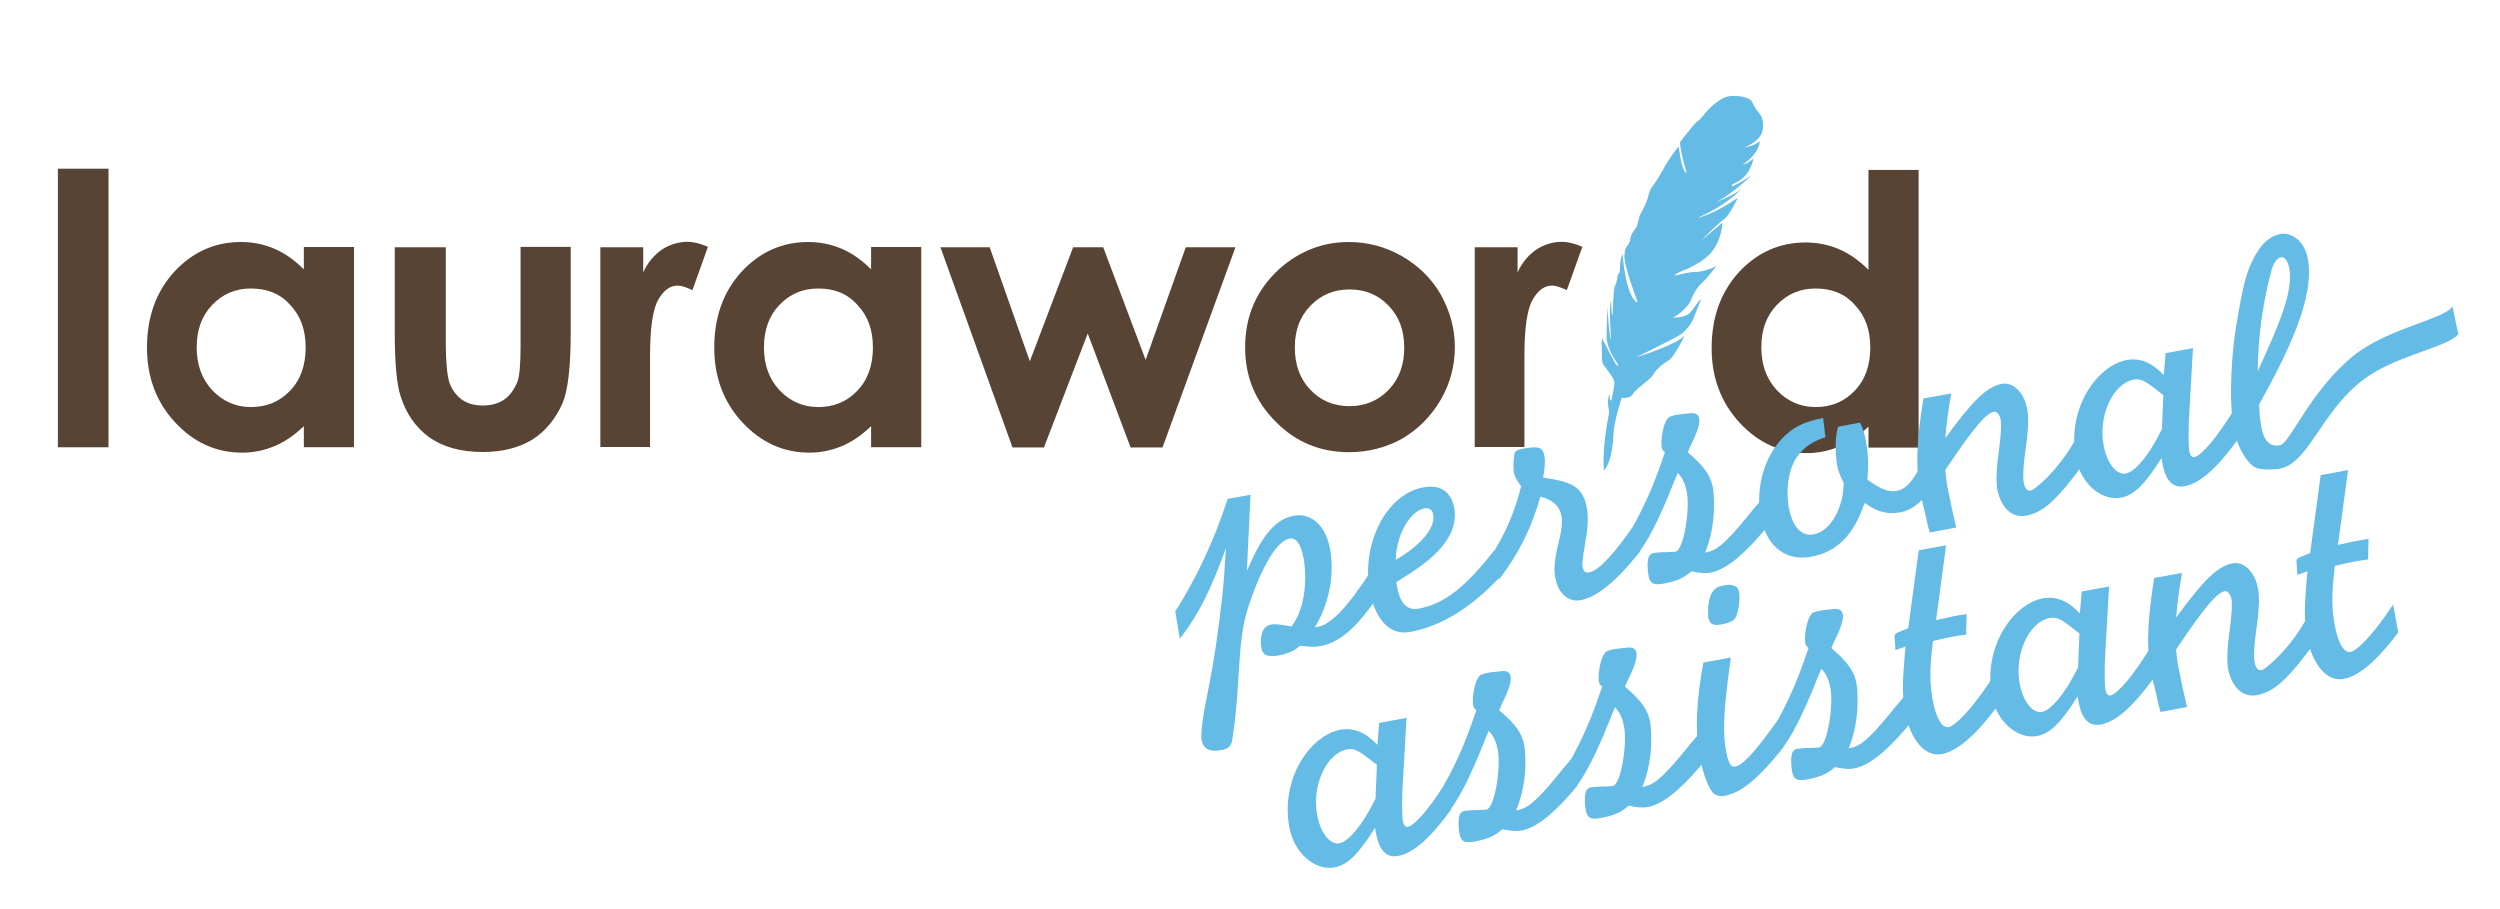 <?xml version="1.0" encoding="utf-8"?>
<!-- Generator: Adobe Illustrator 19.0.0, SVG Export Plug-In . SVG Version: 6.00 Build 0)  -->
<svg version="1.1"
	 id="svg2" xmlns:dc="http://purl.org/dc/elements/1.1/" xmlns:cc="http://creativecommons.org/ns#" xmlns:rdf="http://www.w3.org/1999/02/22-rdf-syntax-ns#" xmlns:svg="http://www.w3.org/2000/svg"
	 xmlns="http://www.w3.org/2000/svg" xmlns:xlink="http://www.w3.org/1999/xlink" x="0px" y="0px" viewBox="37 272.8 685.4 249.2"
	 style="enable-background:new 37 272.8 685.4 249.2;" xml:space="preserve">
<style type="text/css">
	.st0{clip-path:url(#SVGID_2_);}
	.st1{fill:#64BBE5;}
	.st2{fill:#584434;}
</style>
<g id="g10" transform="matrix(1.25,0,0,-1.25,0,249.174)">
	<g id="g94">
		<g>
			<defs>
				<rect id="SVGID_1_" x="-38.9" y="-243.2" width="685.4" height="249.2"/>
			</defs>
			<clipPath id="SVGID_2_">
				<use xlink:href="#SVGID_1_"  style="overflow:visible;"/>
			</clipPath>
			<g id="g96" class="st0">
				<g id="g102" transform="translate(369.973,161.344)">
					<path id="path104" class="st1" d="M29.6-218.3c0,0-1.4,4.5-1.5,6.9c0,0,3.3,4.3,3.8,4.5c0.5,0.2,1.7,1.9,2.3,2.5
						c0.6,0.6,2.9,3,5.1,3.1c2.2,0.1,4.3-0.4,4.6-1.3c0.3-0.8,1.2-2.1,1.8-2.8c0.6-0.7,1.1-3.3-0.1-4.8c-1.2-1.6-3.4-2.4-3.4-2.4
						s2.4,0.4,3.4,1.4c0,0,0.1-2.5-3.8-5.2c0,0,1.1,0.2,2.4,1.4c0,0-0.6-4.2-4.5-5.6c0,0-0.7-0.6,0.1-0.4c0.8,0.2,4,2.3,4,2.3
						s-5.7-5.5-9.5-6.6c0,0,5.6,2.1,7.4,3.7c0,0-3.4-3.7-9.7-6.4c0,0,3.2,0.5,8.8,4.4c0,0-2-4.1-3-4.7c-1-0.6-5.3-4.9-5.3-4.9
						l4.9,4.1c0,0-0.1-5-3.8-7.8c-3.7-2.8-6.1-2.8-6.7-3.8c0,0,3.6,0.9,4.5,0.8c0.9-0.1,3.9,0.7,4.7,1.4c0,0-1.8-2.6-3.1-3.7
						c-1.3-1.1-2.4-3.4-2.5-3.9c-0.1-0.4-1.5-2.5-3.9-3.8c0,0,2.4-0.1,3.5,0.9c1.1,1,2.1,3,2.6,3.1c0,0-1.3-3.3-1.7-4.3
						c-0.4-1.1-1.8-2.9-3.4-3.8c-1.6-0.9-9.1-4.6-9.1-4.6s8.3,2.5,10.6,4.7c0,0-0.9-1.8-1.4-2.6c-0.5-0.8-1.4-2.4-2.1-2.8
						c-0.7-0.3-2.7-1.9-3.1-2.7c-0.4-0.7-1.2-1.5-2.1-2.2c-0.9-0.7-2.1-1.7-2.4-2.1s-0.5-1.4-2.7-1.2c0,0-1.7-5.2-1.8-8
						c-0.1-2.8-0.7-6.6-2.1-7.9c0,0-0.5,4.4,1.1,12.4c0,0,0.1,0.4-0.1,1.4c-0.2,1-0.1,2.3,0.2,2.9c0.1-0.4,0.1-1.1,0.1-1.1l0.3-0.4
						c0,0,0.8,3.2,0.7,4.2c-0.1,1-2.4,3.5-2.6,4.2c-0.2,0.7-0.1,3.1-0.2,4.1c0,0,0.2,1.7,0,2c0,0,0.2-1.3,0.6-1.7
						c0.3-0.4,2.4-4.9,2.8-5c0,0,0.5-0.1,0.1,0.4c-0.4,0.6-2.4,3.4-2.4,5.9c0,2.6,0.2,6.5,0.2,6.5s0.3-6.4,0.8-7.2c0,0-0.6,7,0,8.7
						c0,0,0-3.2,0.3-3.3c0,0,0.2,5.9,0.5,6.4c0.3,0.5,0.6,1.7,0.6,2.2c0.1,0.5,0.5,0.6,0.5,1.2s0.1,2.8,0.6,3.7c0,0,0.5-8.5,3-10.6
						c0,0,0.4-0.2,0.2,0.3c-0.2,0.6-3,7.9-2.8,9.9c0.2,2,0.5,1.9,0.9,2.5c0.4,0.6,0.4,1.6,0.7,2.2c0.3,0.6,1.1,1.3,1.3,2.3
						c0.3,1,0.3,1.7,0.7,2.2c0.3,0.6,1.4,2.6,1.6,3.7c0.2,1.1,0.7,2.1,1.2,2.6c0.5,0.6,2.1,3.3,2.6,4.3c0.6,1.1,2.7,4,2.8,4
						C28-212.1,28.1-217.4,29.6-218.3"/>
				</g>
				<g id="g106" transform="translate(55.04,136.121)">
					<path id="path108" class="st2" d="M29.6-218.3c-3.4,0-6.2-1.2-8.5-3.6c-2.3-2.4-3.4-5.5-3.4-9.3c0-3.8,1.1-6.9,3.4-9.4
						c2.3-2.4,5.1-3.7,8.5-3.7c3.5,0,6.3,1.2,8.6,3.6c2.3,2.4,3.4,5.6,3.4,9.5c0,3.8-1.1,6.9-3.4,9.3
						C36-219.4,33.1-218.3,29.6-218.3 M41.2-209.2h11v-43.9h-11v4.6c-2.1-2-4.3-3.5-6.5-4.4c-2.2-0.9-4.5-1.4-7-1.4
						c-5.7,0-10.6,2.2-14.7,6.6c-4.1,4.4-6.2,9.9-6.2,16.4c0,6.8,2,12.3,6,16.7c4,4.3,8.9,6.5,14.6,6.5c2.6,0,5.1-0.5,7.4-1.5
						c2.3-1,4.4-2.5,6.4-4.5C41.2-214.1,41.2-209.2,41.2-209.2z"/>
				</g>
				<g id="g110" transform="translate(86.676,145.162)">
					<path id="path112" class="st2" d="M29.6-218.3h11.1v-21.1c0-4.1,0.3-7,0.8-8.6c0.6-1.6,1.5-2.8,2.7-3.7
						c1.3-0.9,2.8-1.3,4.6-1.3s3.4,0.4,4.7,1.3c1.3,0.9,2.2,2.2,2.9,3.9c0.5,1.3,0.7,4,0.7,8.1v21.5h11v-18.6
						c0-7.7-0.6-12.9-1.8-15.7c-1.5-3.4-3.7-6.1-6.5-7.9c-2.9-1.8-6.5-2.8-11-2.8c-4.8,0-8.7,1.1-11.7,3.2c-3,2.2-5.1,5.2-6.3,9
						c-0.9,2.7-1.3,7.5-1.3,14.5V-218.3z"/>
				</g>
				<g id="g114" transform="translate(131.673,145.162)">
					<path id="path116" class="st2" d="M29.6-218.3H39v-5.5c1,2.2,2.4,3.8,4.1,5c1.7,1.1,3.6,1.7,5.6,1.7c1.4,0,2.9-0.4,4.5-1.1
						l-3.4-9.5c-1.3,0.6-2.4,1-3.2,1c-1.7,0-3.1-1-4.3-3.1c-1.2-2.1-1.8-6.2-1.8-12.4l0-2.1v-17.8H29.6V-218.3z"/>
				</g>
				<g id="g118" transform="translate(179.456,136.121)">
					<path id="path120" class="st2" d="M29.6-218.3c-3.4,0-6.2-1.2-8.5-3.6c-2.3-2.4-3.4-5.5-3.4-9.3c0-3.8,1.1-6.9,3.4-9.4
						c2.3-2.4,5.1-3.7,8.5-3.7c3.5,0,6.3,1.2,8.6,3.6c2.3,2.4,3.4,5.6,3.4,9.5c0,3.8-1.1,6.9-3.4,9.3
						C36-219.4,33.1-218.3,29.6-218.3 M41.2-209.2h11v-43.9h-11v4.6c-2.1-2-4.3-3.5-6.5-4.4c-2.2-0.9-4.5-1.4-7-1.4
						c-5.7,0-10.6,2.2-14.7,6.6c-4.1,4.4-6.2,9.9-6.2,16.4c0,6.8,2,12.3,6,16.7c4,4.3,8.9,6.5,14.6,6.5c2.6,0,5.1-0.5,7.4-1.5
						c2.3-1,4.4-2.5,6.4-4.5C41.2-214.1,41.2-209.2,41.2-209.2z"/>
				</g>
				<g id="g122" transform="translate(206.269,145.162)">
					<path id="path124" class="st2" d="M29.6-218.3h10.8l8.8-25l9.5,25h6.6l9.3-24.7l8.8,24.7h10.9l-16-43.9h-7l-9.4,25l-9.6-25
						h-6.9L29.6-218.3z"/>
				</g>
				<g id="g126" transform="translate(295.99,135.919)">
					<path id="path128" class="st2" d="M29.6-218.3c-3.4,0-6.3-1.2-8.6-3.6c-2.3-2.4-3.4-5.4-3.4-9.1c0-3.8,1.1-6.9,3.4-9.3
						c2.3-2.4,5.1-3.6,8.6-3.6c3.4,0,6.3,1.2,8.6,3.6c2.3,2.4,3.4,5.5,3.4,9.2c0,3.8-1.1,6.8-3.4,9.2S33.1-218.3,29.6-218.3
						 M29.4-207.9c4.1,0,8-1,11.7-3.1c3.6-2.1,6.5-4.9,8.5-8.4c2-3.6,3.1-7.4,3.1-11.5c0-4.1-1-8-3.1-11.6c-2.1-3.6-4.9-6.4-8.4-8.5
						c-3.6-2-7.5-3-11.7-3c-6.3,0-11.7,2.2-16.1,6.7c-4.5,4.5-6.7,9.9-6.7,16.3c0,6.9,2.5,12.6,7.5,17.2
						C18.6-209.9,23.7-207.9,29.4-207.9"/>
				</g>
				<g id="g130" transform="translate(323.449,145.162)">
					<path id="path132" class="st2" d="M29.6-218.3H39v-5.5c1,2.2,2.4,3.8,4.1,5c1.7,1.1,3.6,1.7,5.6,1.7c1.4,0,2.9-0.4,4.5-1.1
						l-3.4-9.5c-1.3,0.6-2.4,1-3.2,1c-1.7,0-3.1-1-4.3-3.1c-1.2-2.1-1.8-6.2-1.8-12.4l0-2.1v-17.8H29.6V-218.3z"/>
				</g>
				<g id="g134" transform="translate(398.208,136.121)">
					<path id="path136" class="st2" d="M29.6-218.3c-3.4,0-6.2-1.2-8.5-3.6c-2.3-2.4-3.4-5.5-3.4-9.3c0-3.8,1.1-6.9,3.4-9.4
						c2.3-2.4,5.1-3.7,8.5-3.7c3.5,0,6.3,1.2,8.6,3.6c2.3,2.4,3.4,5.6,3.4,9.5c0,3.8-1.1,6.9-3.4,9.3
						C36-219.4,33.1-218.3,29.6-218.3 M41.2-192.3h11v-60.9h-11v4.6c-2.1-2-4.3-3.5-6.5-4.4c-2.2-0.9-4.5-1.4-7-1.4
						c-5.7,0-10.6,2.2-14.7,6.6c-4.1,4.4-6.2,9.9-6.2,16.4c0,6.8,2,12.3,6,16.7c4,4.3,8.9,6.5,14.6,6.5c2.6,0,5.1-0.5,7.4-1.5
						c2.3-1,4.4-2.5,6.4-4.5C41.2-214.1,41.2-192.3,41.2-192.3z"/>
				</g>
				<path id="path138" class="st2" d="M42.3-55.9h11.1V-117H42.3V-55.9z"/>
				<g id="g140" transform="translate(257.773,65.285)">
					<path id="path142" class="st1" d="M29.6-218.3c4.6,7.3,8.4,15.2,11.5,24.7l5,0.9l-0.8-16.7l0.6,1.3c3.1,7.1,6,10.1,9.7,10.8
						c3.8,0.7,7-2.2,7.9-7.1c1.1-5.7-0.1-12.1-3.3-17.4c1.2,0.2,1.8,0.4,2.6,0.9c2.7,1.7,4.9,4.5,7.8,8.6c0.8,1.1,1,1.6,1.6,2.3
						l1.1-6.1c-3-4.1-6.6-8.8-11.9-9.8c-1.2-0.2-2.3-0.2-4.4,0.1c-1.2-1.1-2.6-1.7-4.5-2.1c-2.6-0.5-3.7,0-4,1.5
						c-0.3,1.8-0.2,4.8,2,5.2c0.9,0.2,2,0.1,4.6-0.4c3.8,5.1,3.1,12.9,2.6,15.2c-0.6,3-1.6,4.3-3,4.1c-2.3-0.4-5-4.3-7.5-10.6
						c-2.6-6.7-3.1-9.1-3.7-19.1c-0.3-5.8-0.8-10.7-1.4-14.4c-0.2-1.4-0.9-2.1-2.4-2.3c-2.5-0.5-3.9,0.3-4.3,2
						c-0.3,1.4,0.2,5.1,1.2,10.1c1.4,6.7,2.5,14.3,3.3,21.6c0.3,2.8,0.5,5.4,0.8,10.6c-3.3-9.1-5.8-14.3-10.1-19.9L29.6-218.3z"/>
				</g>
				<g id="g144" transform="translate(314.332,86.601)">
					<path id="path146" class="st1" d="M29.6-218.3c-0.2,1-0.9,1.5-1.9,1.3c-3.2-0.6-6.2-5.8-6.3-11.3C27-225,30.2-221.2,29.6-218.3
						 M44.2-232.1c-6.4-6.8-12.8-10.7-19.6-12c-5.4-1-8,4.2-8.9,8.9c-1.9,10.4,3.6,21.3,11.7,22.8c3.7,0.7,6.1-0.9,6.8-4.4
						c1.4-7.4-6.8-12.7-11.3-15.5l-1.4-0.9c0.4-2.3,1.1-6.5,4.9-5.8c5.6,1,10.4,4.8,16.6,12.8C43.1-226.1,44.2-232.1,44.2-232.1z"/>
				</g>
				<g id="g148" transform="translate(327.546,78.258)">
					<path id="path150" class="st1" d="M29.6-218.3c2.9,4.7,4.6,8.8,6.1,14.5c-0.9,1.1-1.5,2.2-1.6,3c-0.2,1-0.1,2.7,0.1,4
						c0.1,0.7,0.6,1,1.7,1.2c3.9,0.7,4.5,0.3,4.9-1.6c0.2-1.3,0.1-2.4-0.3-4.7c5.7-0.9,8.7-1.6,9.6-6.7c0.4-2.1,0.2-4.5-0.5-8.5
						c-0.4-2.3-0.6-3.8-0.4-4.6c0.2-0.8,0.7-1.2,1.4-1c2.1,0.4,5.4,3.9,10,10.6l1.1-6.1c-5.1-6.4-9.3-9.9-13-10.6
						c-2.6-0.5-4.9,1.5-5.5,4.8c-0.4,1.9-0.2,4.2,0.7,7.8c0.7,2.9,0.9,4.8,0.6,6c-0.4,2.1-2,3.5-4.6,4.1c-1.9-6.7-4.7-12.5-9.1-18.2
						L29.6-218.3z"/>
				</g>
				<g id="g152" transform="translate(359.074,85.601)">
					<path id="path154" class="st1" d="M29.6-218.3c2.8,5.4,4.1,8.8,6.1,14.6c-0.4,0.3-0.6,0.6-0.7,1c-0.3,1.7,0.3,5.1,1.2,6.3
						c0.3,0.5,1.1,0.8,2.6,1l2.7,0.3c1.1,0,1.5-0.4,1.7-1.1c0.2-1.2-0.3-2.9-1.9-6.1c-0.3-0.7-0.4-0.9-0.6-1.4c3.5-3,5-5,5.5-7.7
						c0.2-1.1,1-7.7-1.7-14.3c2.1,0.4,3.8,1.1,9.6,8.3c1,1.3,1.7,2,2.7,3.2l1.1-6.1l-0.9-1.1c-5-5.8-8.4-8.1-11.3-8.7
						c-1.3-0.2-2.3-0.1-4.2,0.3c-1.6-1.4-2.9-2.1-6.1-2.7c-2.2-0.4-3,0-3.3,1.7c-0.3,1.5-0.3,3.4,0.1,4.3c0.2,0.3,0.5,0.6,0.9,0.7
						c0.7,0.1,1.8,0.2,3.1,0.2c0.8,0,1.6,0.1,1.8,0.1c1.9,0.4,3.2,9.5,2.5,13c-0.2,1-0.5,2.7-2,4.3c-0.2-0.5-0.3-0.8-0.7-1.7
						c-3.9-9.9-6.1-13.4-7.9-15.9l-1.1,6L29.6-218.3z"/>
				</g>
				<g id="g156" transform="translate(421.764,90.016)">
					<path id="path158" class="st1" d="M29.6-218.3c-1.4-1.6-3.2-2.7-5.1-3c-2.6-0.5-5,0.1-7.7,2.1c-2.4-7.1-6-10.7-11.6-11.8
						c-5.7-1.1-9.9,2.2-11.2,8.7c-1.2,6.6,0.9,13.8,5.5,18c2.2,2,4.5,3,8.2,3.7l0.5-4.2c-2.9-1-4.5-2.1-6-4c-2-2.6-2.8-7.1-2-11.6
						c0.8-4.1,2.8-6.3,5.5-5.7c3.6,0.7,6.5,5.8,6.5,11.3c-0.9,1.8-1.1,2.4-1.4,3.7c-0.3,1.4-0.7,6,0.2,8.6l4.8,0.9
						c0.8-1.7,1-2.6,1.3-4.2c0.5-2.6,0.6-5.1,0.3-8.3c2.9-2.1,4.6-2.8,6.4-2.5c1.7,0.3,3.1,1.6,4.6,4.3L29.6-218.3z"/>
				</g>
				<g id="g160" transform="translate(427.956,113.107)">
					<path id="path162" class="st1" d="M29.6-218.3c-0.7-4-1-6.4-1.3-9.8c6.2,8.5,9.2,11.3,12.4,11.9c2.5,0.5,5-2,5.6-5.7
						c0.3-1.8,0.2-4.8-0.4-8.8c-0.5-3.4-0.6-5.7-0.4-7.1c0.2-1.3,0.8-2,1.6-1.8c0.8,0.2,5.7,4.1,9.6,10.9l1.1-6.1l-1.2-1.6
						c-4.6-6-7.3-8.1-10.6-8.7c-3-0.6-5.5,1.7-6.3,5.8c-0.3,1.8-0.2,4.5,0.4,8.8c0.4,3,0.5,5.2,0.4,6.2c-0.2,1.3-0.9,2.1-1.5,2
						c-1.7-0.3-4.3-3.3-10.1-11.9l-0.6-0.9c0.2-2.2,0.3-2.9,0.8-5.3c0.4-2.1,0.7-3.4,1.2-5.6l0.4-1.7l-5.8-1.1
						c-0.5,1.7-0.7,2.7-1,4.1L23-241l-0.4,2.4c-0.8,4.3-0.5,10.6,0.9,19.2L29.6-218.3z"/>
				</g>
				<g id="g164" transform="translate(474.481,112.744)">
					<path id="path166" class="st1" d="M29.6-218.3c-3.6,2.8-4.6,3.7-6.5,3.4c-4.6-0.9-7.8-7.9-6.6-14.4c0.7-3.9,2.8-6.6,4.9-6.2
						c2.1,0.4,5.2,4.3,7.6,9.2c0.1,0.2,0.2,0.4,0.3,0.5L29.6-218.3z M45.9-228.1c-4.6-6.3-8.3-9.6-11.7-10.2c-4-0.7-4.7,4.2-5,6.2
						c-3.7-5.9-6.1-8.2-8.9-8.7c-4.3-0.8-8.9,3.2-9.9,8.8c-2,10.8,4.7,20.2,11.2,21.4c2.9,0.5,5.4-0.5,8.1-3.3l0.4,4.8l6,1.1
						l-0.9-15.8c-0.1-2.5-0.1-6,0.1-6.9c0.2-0.9,0.6-1.3,1.1-1.2c1.5,0.3,4.8,4.1,8.4,9.9C44.8-222,45.9-228.1,45.9-228.1z"/>
				</g>
				<g id="g168" transform="translate(502.081,140.678)">
					<path id="path170" class="st1" d="M29.6-218.3c-0.3,1.5-1,2.4-1.8,2.3c-0.9-0.2-1.7-1.3-2.2-3.3c-1.8-6.8-2.8-14-2.9-21.7
						C27.2-231.1,30.6-223.7,29.6-218.3 M66.7-232.9c-2.7-3-13.8-4.6-20.9-10c-9.9-7.6-12-19.3-19.3-19.6c-1.9-0.1-3.6-0.1-4.7,0.6
						c-1.8,1.3-3.7,4.7-4.3,8.1c-1.3,6.7-0.4,17.7,0.5,22.9c1.5,8.7,2.1,12.2,4.9,16.5c1.4,2.1,3,3.1,4.7,3.5
						c2.8,0.5,5.5-1.9,6.1-5.5c1.6-8.5-4.6-20.9-10.7-31.9c0.1-1.9,0.1-2.5,0.4-4.4c0.6-3.7,2-5,4.3-4.5c2,0.4,6.7,12.1,16,19.6
						c7.6,6.1,20,8,21.7,10.8L66.7-232.9z"/>
				</g>
				<g id="g172" transform="translate(301.991,31.653)">
					<path id="path174" class="st1" d="M29.6-218.3c-3.6,2.8-4.6,3.7-6.5,3.4c-4.6-0.9-7.8-7.9-6.6-14.4c0.7-3.9,2.8-6.6,4.9-6.2
						c2.1,0.4,5.2,4.3,7.6,9.2c0.1,0.2,0.2,0.4,0.3,0.5L29.6-218.3z M45.9-228.1c-4.6-6.3-8.3-9.6-11.7-10.2c-4-0.7-4.7,4.2-5,6.2
						c-3.7-5.9-6.1-8.2-8.9-8.7c-4.3-0.8-8.9,3.2-9.9,8.8c-2,10.8,4.7,20.2,11.2,21.4c2.9,0.5,5.4-0.5,8.1-3.3l0.4,4.8l6,1.1
						l-0.9-15.8c-0.1-2.5-0.1-6,0.1-6.9c0.2-0.9,0.6-1.3,1.1-1.2c1.5,0.3,4.8,4.1,8.4,9.9C44.8-222,45.9-228.1,45.9-228.1z"/>
				</g>
				<g id="g176" transform="translate(317.713,29.033)">
					<path id="path178" class="st1" d="M29.6-218.3c2.8,5.4,4.1,8.8,6.1,14.6c-0.4,0.3-0.6,0.6-0.7,1c-0.3,1.7,0.3,5.1,1.2,6.3
						c0.3,0.5,1.1,0.8,2.6,1l2.7,0.3c1.1,0,1.5-0.4,1.7-1.1c0.2-1.2-0.3-2.9-1.9-6.1c-0.3-0.7-0.4-0.9-0.6-1.4c3.5-3,5-5,5.5-7.7
						c0.2-1.1,1-7.7-1.8-14.3c2.1,0.4,3.8,1.1,9.6,8.3c1,1.3,1.7,2,2.7,3.2l1.1-6.1l-0.9-1.1c-5-5.8-8.4-8.1-11.3-8.7
						c-1.3-0.2-2.3-0.1-4.2,0.3c-1.6-1.4-2.9-2.1-6.1-2.7c-2.2-0.4-3,0-3.3,1.7c-0.3,1.5-0.3,3.4,0.1,4.3c0.2,0.3,0.5,0.6,0.9,0.7
						c0.7,0.1,1.8,0.2,3.1,0.2c0.8,0,1.6,0.1,1.8,0.1c1.9,0.4,3.2,9.5,2.5,13c-0.2,1-0.5,2.7-2,4.3c-0.2-0.5-0.3-0.8-0.7-1.7
						c-3.9-9.9-6.1-13.4-7.9-15.9l-1.1,6L29.6-218.3z"/>
				</g>
				<g id="g180" transform="translate(345.307,34.194)">
					<path id="path182" class="st1" d="M29.6-218.3c2.8,5.4,4.1,8.8,6.1,14.6c-0.4,0.3-0.6,0.6-0.7,1c-0.3,1.7,0.3,5.1,1.2,6.3
						c0.3,0.5,1.1,0.8,2.6,1l2.7,0.3c1.1,0,1.5-0.4,1.7-1.1c0.2-1.2-0.3-2.9-1.9-6.1c-0.3-0.7-0.4-0.9-0.6-1.4c3.5-3,5-5,5.5-7.7
						c0.2-1.1,1-7.7-1.7-14.3c2.1,0.4,3.8,1.1,9.6,8.3c1,1.3,1.7,2,2.7,3.2l1.1-6.1l-0.9-1.1c-5-5.8-8.4-8.1-11.3-8.7
						c-1.3-0.2-2.3-0.1-4.2,0.3c-1.6-1.4-2.9-2.1-6.1-2.7c-2.2-0.4-3,0-3.3,1.7c-0.3,1.5-0.3,3.4,0.1,4.3c0.2,0.3,0.5,0.6,0.9,0.7
						c0.7,0.1,1.8,0.2,3.1,0.2c0.8,0,1.6,0.1,1.8,0.1c1.9,0.4,3.2,9.5,2.5,13c-0.2,1-0.5,2.7-2,4.3c-0.2-0.5-0.3-0.8-0.7-1.7
						c-3.9-9.9-6.1-13.4-7.9-15.9l-1.1,6L29.6-218.3z"/>
				</g>
				<g id="g184" transform="translate(381.414,69.583)">
					<path id="path186" class="st1" d="M29.6-218.3c0.3-1.5-0.1-4.5-0.8-5.7c-0.5-0.7-1.1-1-2.8-1.4c-2-0.4-2.8,0-3.1,1.3
						c-0.1,0.7-0.6,6.5,2.8,7.1C28-216.4,29.4-216.9,29.6-218.3 M39.3-252.4c-0.3-0.4-0.5-0.6-1.1-1.4c-4.8-5.8-8.2-8.5-11.6-9.2
						c-0.9-0.2-1.6-0.1-2.3,0.3c-1.2,0.7-2.6,4.4-3.4,8.6c-1,5.2-0.6,12.5,0.9,20.3l6,1.1l-0.3-2.3c-1.3-9.6-1.5-14.3-0.7-18.4
						c0.5-2.5,1-3.4,2-3.2c2.4,0.4,6.9,6.9,9.4,10.3C38.2-246.3,39.3-252.4,39.3-252.4z"/>
				</g>
				<g id="g188" transform="translate(390.563,42.658)">
					<path id="path190" class="st1" d="M29.6-218.3c2.8,5.4,4.1,8.8,6.1,14.6c-0.4,0.3-0.6,0.6-0.7,1c-0.3,1.7,0.3,5.1,1.2,6.3
						c0.3,0.5,1.1,0.8,2.6,1l2.7,0.3c1.1,0,1.5-0.4,1.7-1.1c0.2-1.2-0.3-2.9-1.9-6.1c-0.3-0.7-0.4-0.9-0.6-1.4c3.5-3,5-5,5.5-7.7
						c0.2-1.1,1-7.7-1.7-14.3c2.1,0.4,3.8,1.1,9.6,8.3c1,1.3,1.7,2,2.7,3.2l1.1-6.1l-0.9-1.1c-5-5.8-8.4-8.1-11.3-8.7
						c-1.3-0.2-2.3-0.1-4.2,0.3c-1.6-1.4-2.9-2.1-6.1-2.7c-2.2-0.4-3,0-3.3,1.7c-0.3,1.5-0.3,3.4,0.1,4.3c0.2,0.3,0.5,0.6,0.9,0.7
						c0.7,0.1,1.8,0.2,3.1,0.2c0.8,0,1.6,0.1,1.8,0.1c1.9,0.4,3.2,9.5,2.5,13c-0.2,1-0.5,2.7-2,4.3c-0.2-0.5-0.3-0.8-0.7-1.7
						c-3.9-9.9-6.1-13.4-7.9-15.9l-1.1,6L29.6-218.3z"/>
				</g>
				<g id="g192" transform="translate(420.833,78.707)">
					<path id="path194" class="st1" d="M29.6-218.3l6,1.1l-2.2-16.4c3.6,0.8,4.5,1,6.7,1.3l-0.1-4.5c-2.5-0.3-4.3-0.7-7.3-1.4
						l-0.1-1.2c-0.7-5.5-0.5-8.8,0.1-11.9c0.7-3.8,2-6,3.4-5.8c1.3,0.2,4.6,3.2,9.4,10.4l1.1-6.1c-6-8.1-10-9.9-12-10.2
						c-3.6-0.7-6.8,3.1-8,9.2c-0.6,3.4-0.6,6.1-0.1,12.2l0.2,2.2l-2.2-0.8l-0.2,2.9c-0.1,0.8,0.5,0.9,3,1.9L29.6-218.3z"/>
				</g>
				<g id="g196" transform="translate(456.079,60.471)">
					<path id="path198" class="st1" d="M29.6-218.3c-3.6,2.8-4.6,3.7-6.5,3.4c-4.6-0.9-7.8-7.9-6.6-14.4c0.7-3.9,2.8-6.6,4.9-6.2
						c2.1,0.4,5.2,4.3,7.6,9.2c0.1,0.2,0.2,0.4,0.3,0.5L29.6-218.3z M45.9-228.1c-4.6-6.3-8.3-9.6-11.7-10.2c-4-0.7-4.7,4.2-5,6.2
						c-3.7-5.9-6.1-8.2-8.9-8.7c-4.3-0.8-8.9,3.2-9.9,8.8c-2,10.8,4.7,20.2,11.2,21.4c2.9,0.5,5.4-0.5,8.1-3.3l0.4,4.8l6,1.1
						l-0.9-15.8c-0.1-2.5-0.1-6,0.1-6.9c0.2-0.9,0.6-1.3,1.1-1.2c1.5,0.3,4.8,4.1,8.4,9.9L45.9-228.1z"/>
				</g>
				<g id="g200" transform="translate(478.577,73.741)">
					<path id="path202" class="st1" d="M29.6-218.3c-0.7-4-1-6.4-1.3-9.8c6.2,8.5,9.2,11.3,12.4,11.9c2.5,0.5,5-2,5.6-5.7
						c0.3-1.8,0.2-4.8-0.4-8.8c-0.5-3.4-0.6-5.7-0.4-7.1c0.2-1.3,0.8-2,1.6-1.8c0.8,0.2,5.7,4.1,9.6,10.9l1.1-6.1l-1.2-1.6
						c-4.6-6-7.3-8.1-10.6-8.7c-3-0.6-5.5,1.7-6.3,5.8c-0.3,1.8-0.2,4.5,0.4,8.8c0.4,3,0.5,5.2,0.4,6.2c-0.2,1.3-0.9,2.1-1.5,2
						c-1.7-0.3-4.3-3.3-10.1-11.9l-0.6-0.9c0.2-2.2,0.3-2.9,0.8-5.3c0.4-2.1,0.7-3.4,1.2-5.6l0.4-1.7l-5.8-1.1
						c-0.5,1.7-0.7,2.7-1,4.1L23-241l-0.4,2.4c-0.8,4.3-0.5,10.6,0.9,19.2L29.6-218.3z"/>
				</g>
				<g id="g204" transform="translate(508.989,95.193)">
					<path id="path206" class="st1" d="M29.6-218.3l6,1.1l-2.2-16.4c3.6,0.8,4.5,1,6.7,1.3l-0.1-4.5c-2.5-0.3-4.3-0.7-7.3-1.4
						l-0.1-1.2c-0.7-5.5-0.5-8.8,0.1-11.9c0.7-3.8,2-6,3.4-5.8c1.3,0.2,4.6,3.2,9.4,10.4l1.1-6.1c-6-8.1-10-9.9-12-10.2
						c-3.6-0.7-6.8,3.1-8,9.2c-0.6,3.4-0.6,6.1-0.1,12.2l0.2,2.2l-2.2-0.8l-0.2,2.9c-0.1,0.8,0.5,0.9,3,1.9L29.6-218.3z"/>
				</g>
			</g>
		</g>
	</g>
</g>
</svg>
